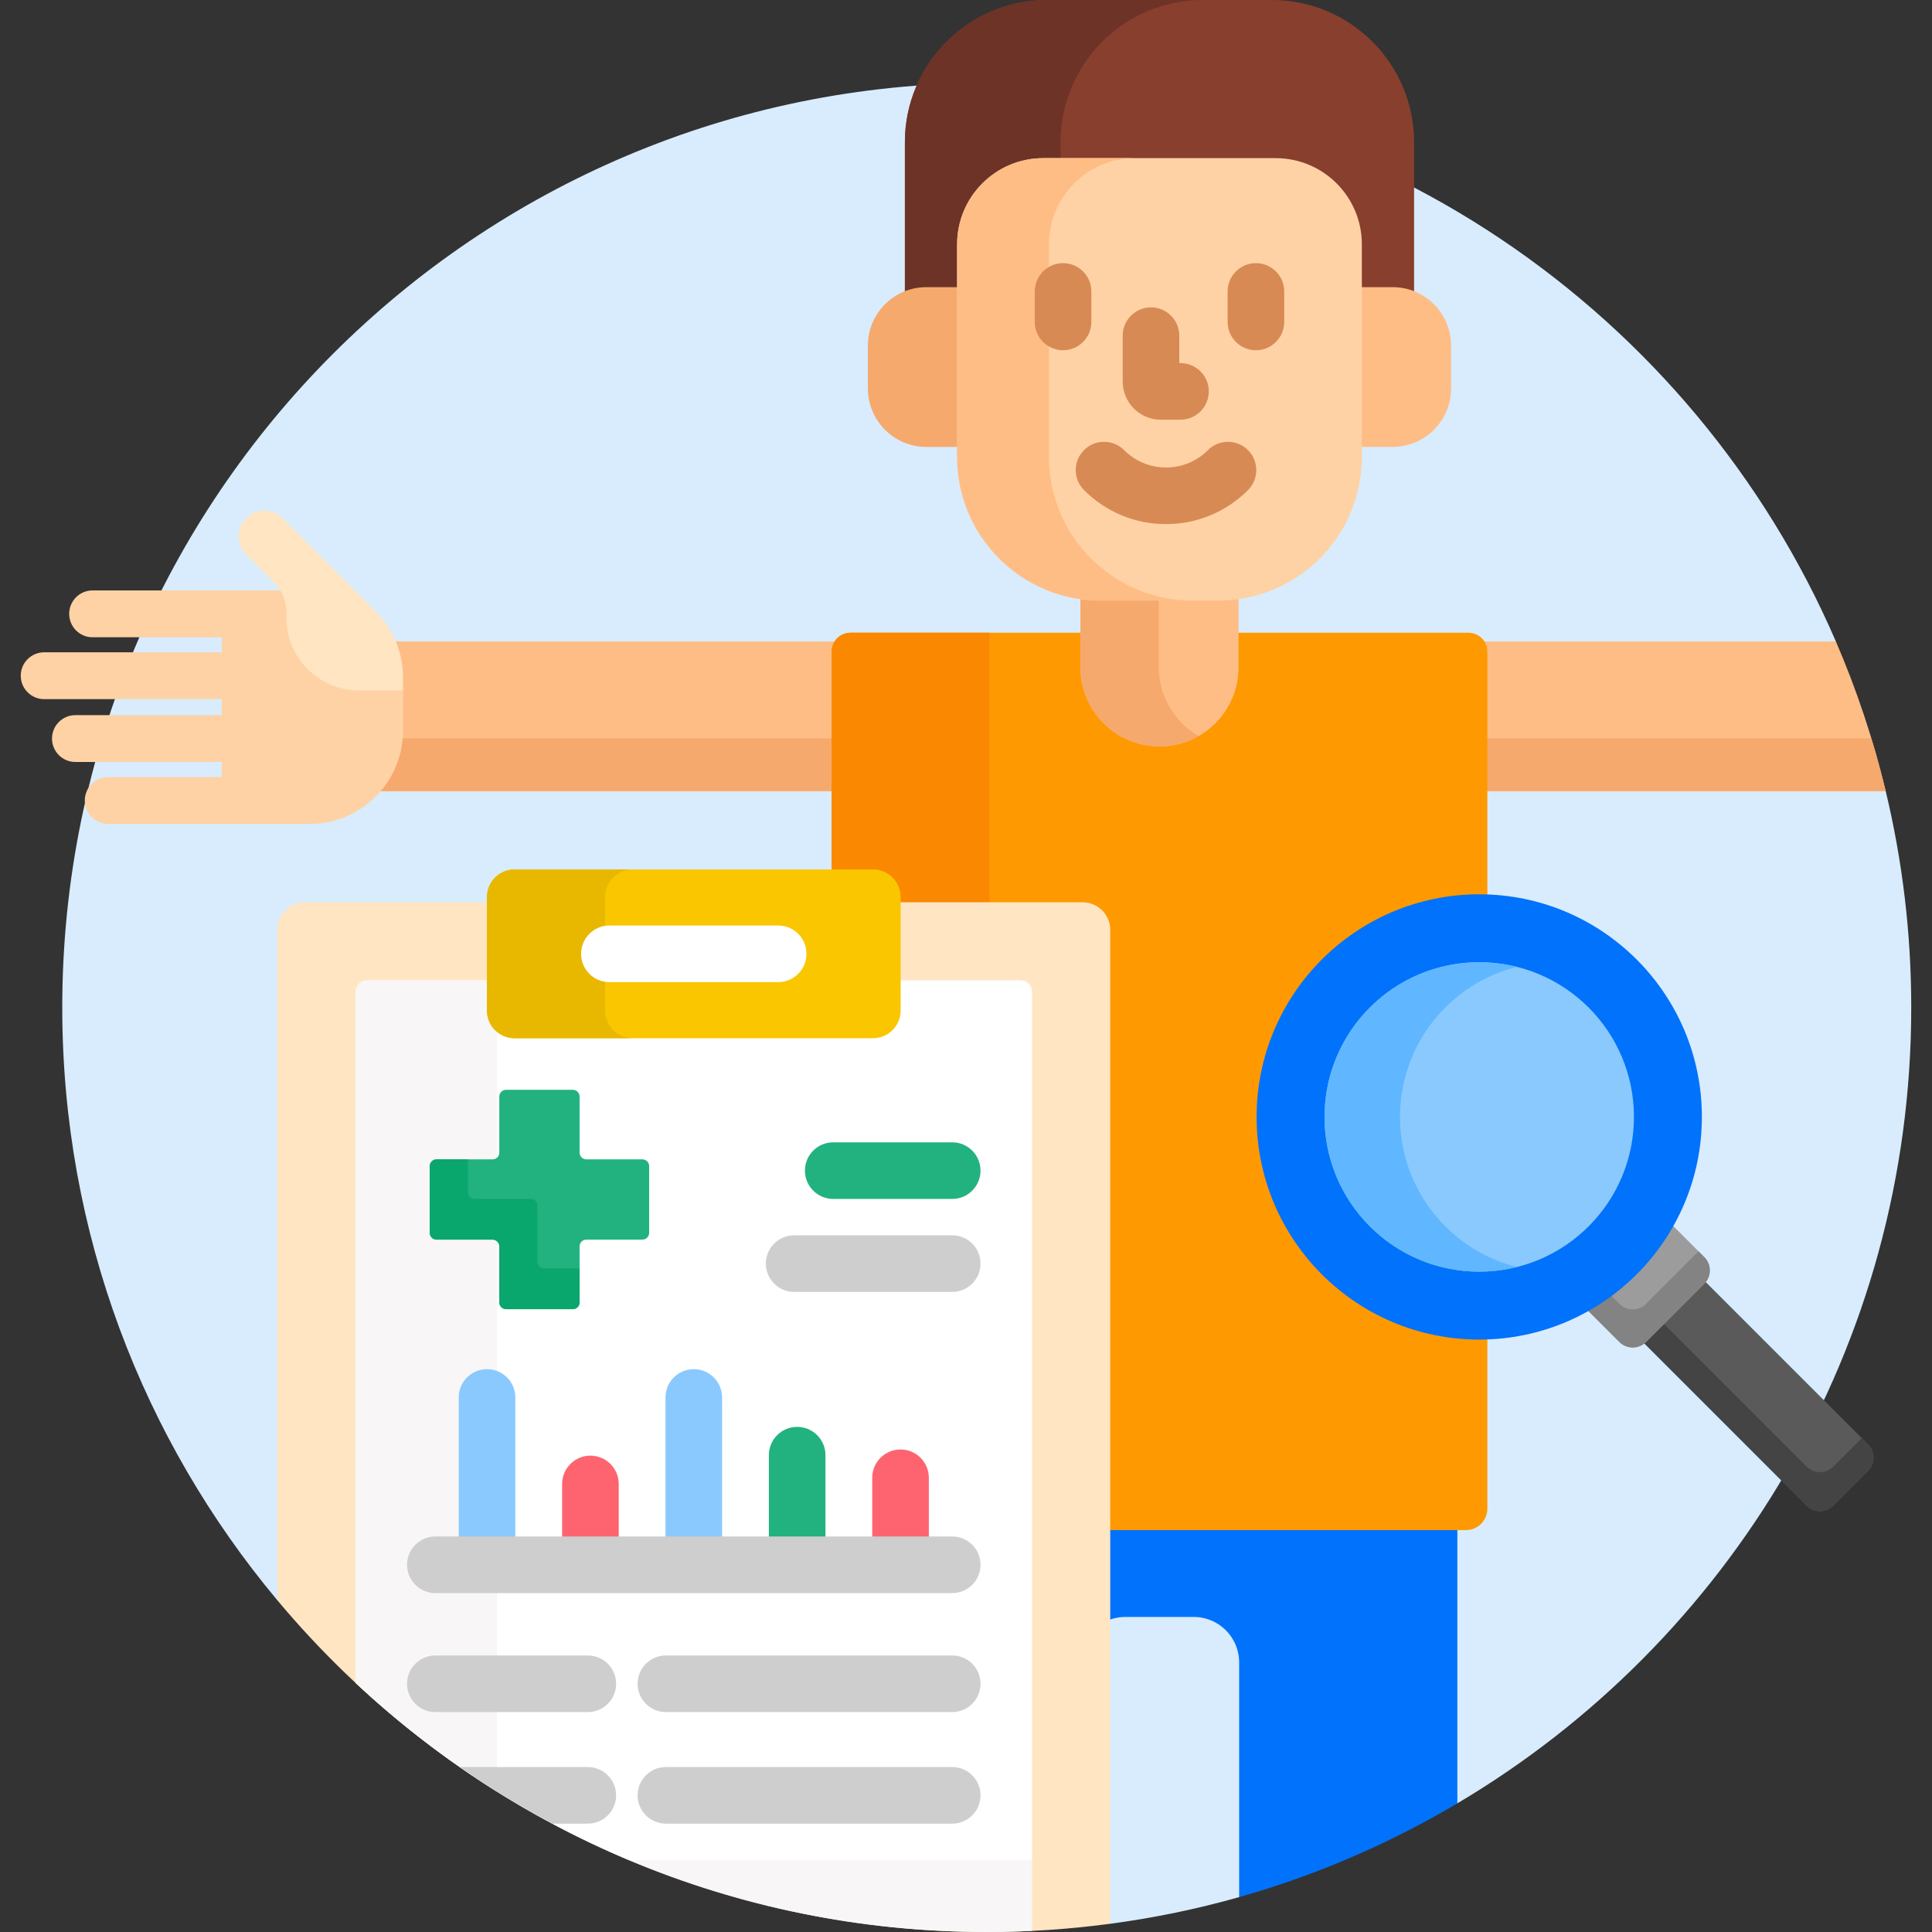 <svg id="Layer_1" enable-background="new 0 0 512 512" height="512" viewBox="0 0 512 512" width="512" xmlns="http://www.w3.org/2000/svg"><rect x="0" y="0" width="512" height="512" fill="#333333" stroke="none"/><g><g><g fill="#d8ecfe"><path d="m316.335 427.505h-18.118c-1.46 0-2.917.254-4.328.754l-.666.235v80.447l1 .877c11.667-1.557 23.077-3.924 34.164-7.063l1-1.326v-60.872c.002-7.197-5.854-13.052-13.052-13.052z"/><path d="m499.737 209.663-2.558-1h-103.012v-35.98c0-.577-.102-1.146-.298-1.683h91.017l1.644-1c-37.577-87.059-124.181-148-225.03-148-135.31 0-245 109.69-245 245 0 59.785 21.424 114.559 57 157.089l1-.364v-177.286c0-3.491 2.84-6.332 6.332-6.332h48.21v27.701c0 4.043 3.289 7.332 7.332 7.332h94.975c4.043 0 7.332-3.289 7.332-7.332v-27.701h48.21c3.492 0 6.332 2.841 6.332 6.332v159.052h91.992v71.844l1 .57c72.003-42.669 120.285-121.142 120.285-210.905 0-19.747-2.352-38.942-6.763-57.337z"/></g><g><path d="m495.036 382.758-43.716-43.716c-.117.158-.232.317-.375.46l-15.429 15.429c-.142.142-.3.259-.458.377l43.714 43.714c1.953 1.953 5.118 1.953 7.071 0l9.192-9.192c1.953-1.954 1.953-5.119.001-7.072z" fill="#5a5a5a"/></g><g><path d="m495.036 382.758-1.645-1.645-7.547 7.547c-1.953 1.953-5.118 1.953-7.071 0l-38.493-38.493-4.763 4.763c-.142.142-.3.259-.458.377l43.714 43.714c1.953 1.953 5.118 1.953 7.071 0l9.192-9.192c1.952-1.953 1.952-5.118 0-7.071z" fill="#444"/></g><g><path d="m293.224 404.491v25.106c1.523-.695 3.21-1.093 4.994-1.093h18.118c6.657 0 12.053 5.396 12.053 12.053v62.198c20.498-5.804 39.895-14.223 57.828-24.85v-73.414z" fill="#0172fb"/><g fill="#ffbd86"><path d="m393.167 172.683v36.98h106.569c-3.287-13.705-7.723-26.962-13.205-39.663h-94.417c.648.711 1.053 1.647 1.053 2.683z"/><path d="m99.54 209.663h121.846v-36.98c0-1.036.406-1.972 1.054-2.683h-119.453c1.795 3.338 2.816 7.152 2.816 11.2v12.418c0 6.182-2.377 11.817-6.263 16.045z"/></g><g fill="#f6a96c"><path d="m393.167 209.663h106.569c-1.133-4.723-2.411-9.388-3.813-14h-102.756z"/><path d="m221.386 195.663h-115.677c-.461 5.375-2.717 10.243-6.169 14h121.846z"/></g><path d="m389.167 167.683h-163.781c-2.761 0-5 2.239-5 5v58.726h10.964c3.492 0 6.332 2.841 6.332 6.332v2.366h49.21c3.492 0 6.332 2.841 6.332 6.332v159.051h95.264c3.137 0 5.679-2.543 5.679-5.679v-227.128c0-2.762-2.238-5-5-5z" fill="#fe9901"/><path d="m225.386 167.683c-2.761 0-5 2.239-5 5v58.726h10.964c3.492 0 6.332 2.841 6.332 6.332v2.366h24.537v-72.425h-36.833z" fill="#fb8801"/><g><g><path d="m245.487 77.101h9.159v-12.359c0-12.039 9.795-21.834 21.834-21.834h61.592c12.039 0 21.834 9.795 21.834 21.834v12.358h9.159c2.016 0 3.935.416 5.681 1.163v-40.555c.001-20.825-16.882-37.708-37.708-37.708h-59.524c-20.826 0-37.708 16.883-37.708 37.708v40.555c1.746-.747 3.665-1.162 5.681-1.162z" fill="#883f2e"/><path d="m245.487 77.101h9.159v-12.359c0-12.039 9.795-21.834 21.834-21.834h4.579v-5.2c0-20.825 16.883-37.708 37.709-37.708h-41.253c-20.826 0-37.708 16.883-37.708 37.708v40.555c1.745-.747 3.664-1.162 5.68-1.162z" fill="#6d3326"/><g><path d="m254.646 76.101h-9.159c-8.554 0-15.488 6.934-15.488 15.488v11.359c0 8.554 6.934 15.488 15.488 15.488h9.159z" fill="#f6a96c"/><path d="m369.066 76.101h-9.159v42.334h9.159c8.554 0 15.488-6.934 15.488-15.488v-11.359c-.001-8.554-6.935-15.487-15.488-15.487z" fill="#ffbd86"/></g><path d="m322.85 158.161h-31.147c-1.827 0-3.622-.138-5.379-.395v19.085c0 11.572 9.381 20.953 20.953 20.953 11.572 0 20.953-9.381 20.953-20.953v-19.085c-1.758.257-3.553.395-5.38.395z" fill="#ffbd86"/><path d="m307.094 176.851v-18.69h-15.391c-1.827 0-3.622-.138-5.379-.395v19.085c0 11.572 9.381 20.953 20.953 20.953 3.783 0 7.322-1.017 10.385-2.771-6.308-3.611-10.568-10.392-10.568-18.182z" fill="#f6a96c"/><g><path d="m322.85 159.161h-31.147c-21.018 0-38.057-17.039-38.057-38.057v-56.362c0-12.611 10.223-22.834 22.834-22.834h61.592c12.611 0 22.834 10.223 22.834 22.834v56.362c.001 21.018-17.038 38.057-38.056 38.057z" fill="#fed2a4"/></g><path d="m278 121.104v-56.362c0-12.611 10.223-22.834 22.834-22.834h-24.354c-12.611 0-22.834 10.223-22.834 22.834v56.362c0 21.018 17.039 38.057 38.057 38.057h24.354c-21.018 0-38.057-17.039-38.057-38.057z" fill="#ffbd86"/></g><g><g><g><path d="m281.72 92.818c-4.142 0-7.5-3.357-7.5-7.5v-8.082c0-4.143 3.358-7.5 7.5-7.5s7.5 3.357 7.5 7.5v8.082c0 4.143-3.358 7.5-7.5 7.5z" fill="#d88a55"/></g><g><path d="m332.833 92.818c-4.142 0-7.5-3.357-7.5-7.5v-8.082c0-4.143 3.358-7.5 7.5-7.5s7.5 3.357 7.5 7.5v8.082c0 4.143-3.358 7.5-7.5 7.5z" fill="#d88a55"/></g></g><g><path d="m309.004 138.891c-8.203 0-15.918-3.197-21.725-9.005-2.929-2.929-2.929-7.678 0-10.606s7.678-2.928 10.606.001c2.974 2.973 6.922 4.61 11.118 4.61s8.145-1.638 11.118-4.61c2.929-2.93 7.678-2.929 10.606-.001 2.929 2.929 2.929 7.678 0 10.606-5.805 5.807-13.52 9.005-21.723 9.005z" fill="#d88a55"/></g><g><path d="m312.847 111.229h-5.214c-5.573 0-10.107-4.534-10.107-10.107v-12.166c0-4.143 3.358-7.5 7.5-7.5s7.5 3.357 7.5 7.5v7.272h.321c4.142 0 7.5 3.357 7.5 7.5s-3.358 7.501-7.5 7.501z" fill="#d88a55"/></g></g></g><g><g><path d="m95.114 181.959c-10.047 0-18.221-8.174-18.221-18.221v-1.516c0-2.045-.512-4.011-1.468-5.757h-16.11-.532-34.241c-3.429 0-6.209 2.78-6.209 6.209s2.78 6.21 6.209 6.21h34.241v3.98h-47.074c-3.429 0-6.209 2.78-6.209 6.209s2.78 6.209 6.209 6.209h47.074v4.236h-38.794c-3.429 0-6.209 2.78-6.209 6.209s2.78 6.209 6.209 6.209h38.794v3.997h-30.101c-3.429 0-6.209 2.78-6.209 6.209s2.78 6.209 6.209 6.209h30.101.532 22.753c13.661 0 24.735-11.074 24.735-24.735v-11.659h-11.689z" fill="#fed2a4"/></g><g><path d="m75.893 163.738v-1.515c0-2.923-1.161-5.726-3.228-7.793l-7.438-7.438c-2.667-2.667-2.667-6.991 0-9.658 2.667-2.667 6.991-2.667 9.658 0l24.673 24.673c4.639 4.639 7.245 10.93 7.245 17.49v3.461h-11.689c-10.616.001-19.221-8.604-19.221-19.22z" fill="#ffe5c2"/></g></g></g><g><path d="m451.652 333.138-8.957-8.957c-2.555 4.6-5.767 8.93-9.669 12.832-3.86 3.86-8.176 7.095-12.816 9.684l8.941 8.941c1.953 1.953 5.118 1.953 7.071 0l15.429-15.429c1.954-1.953 1.954-5.119.001-7.071z" fill="#9c9c9c"/><path d="m451.652 333.138-1.516-1.516-13.913 13.913c-1.953 1.953-5.118 1.953-7.071 0l-2.79-2.79c-1.972 1.455-4.03 2.767-6.152 3.951l8.941 8.941c1.953 1.953 5.118 1.953 7.071 0l15.429-15.429c1.954-1.952 1.954-5.118.001-7.07z" fill="#838383"/><g><g><circle cx="392.014" cy="296" fill="#0172fb" r="59"/></g><g><circle cx="392.014" cy="296" fill="#8ac9fe" r="41"/></g><g><path d="m383.023 324.991c-16.011-16.011-16.011-41.971 0-57.983 5.441-5.441 12.033-9.029 18.991-10.771-13.517-3.386-28.421.201-38.991 10.771-16.012 16.011-16.012 41.971 0 57.983 10.57 10.57 25.474 14.157 38.991 10.771-6.958-1.742-13.55-5.329-18.991-10.771z" fill="#60b7ff"/></g></g></g><g><path d="m286.892 239.107h-49.211v28.701c0 3.491-2.84 6.332-6.332 6.332h-94.975c-3.492 0-6.332-2.841-6.332-6.332v-28.701h-49.21c-4.049 0-7.332 3.283-7.332 7.332v177.65c44.942 53.728 112.475 87.911 188 87.911 11.097 0 22.018-.752 32.724-2.181v-263.38c0-4.049-3.282-7.332-7.332-7.332z" fill="#ffe5c2"/><path d="m271.24 492h-101.381l-3.06 1c29.134 12.228 61.124 19 94.701 19 4.029 0 8.034-.104 12.016-.296v-18.704z" fill="#f8f6f6"/><path d="m270.516 259.816h-32.834v7.993c0 3.491-2.84 6.332-6.332 6.332h-94.975c-3.492 0-6.332-2.841-6.332-6.332v-7.993h-32.834c-1.657 0-3 1.343-3 3v183.156c21.05 19.684 45.566 35.704 72.546 47.029h106.761v-230.185c0-1.657-1.343-3-3-3z" fill="#fff"/><path d="m130.042 267.809v-7.993h-32.833c-1.657 0-3 1.343-3 3v183.156c11.511 10.764 24.064 20.423 37.484 28.827v-202.742c-1.022-1.125-1.651-2.613-1.651-4.248z" fill="#f8f6f6"/><g><g><path d="m231.35 275.14h-94.975c-4.049 0-7.332-3.283-7.332-7.332v-30.067c0-4.049 3.283-7.332 7.332-7.332h94.975c4.049 0 7.332 3.283 7.332 7.332v30.067c0 4.05-3.283 7.332-7.332 7.332z" fill="#fac600"/></g></g><path d="m160.361 267.808v-30.067c0-4.049 3.283-7.332 7.332-7.332h-31.318c-4.049 0-7.332 3.283-7.332 7.332v30.067c0 4.049 3.283 7.332 7.332 7.332h31.318c-4.05 0-7.332-3.282-7.332-7.332z" fill="#e8b800"/><g><g><path d="m170.239 307.242h-14.852c-.989 0-1.791-.802-1.791-1.791v-14.852c0-.989-.802-1.791-1.791-1.791h-17.688c-.989 0-1.791.802-1.791 1.791v14.852c0 .989-.802 1.791-1.791 1.791h-14.852c-.989 0-1.791.802-1.791 1.791v17.688c0 .989.802 1.791 1.791 1.791h14.852c.989 0 1.791.802 1.791 1.791v14.852c0 .989.802 1.791 1.791 1.791h17.688c.989 0 1.791-.802 1.791-1.791v-14.852c0-.989.802-1.791 1.791-1.791h14.852c.989 0 1.791-.802 1.791-1.791v-17.688c0-.989-.802-1.791-1.791-1.791z" fill="#22b27f"/></g></g><g><path d="m144.225 336.139c-.989 0-1.791-.802-1.791-1.791v-14.852c0-.989-.802-1.791-1.791-1.791h-14.852c-.989 0-1.791-.802-1.791-1.791v-8.671h-8.318c-.989 0-1.791.802-1.791 1.791v17.688c0 .989.802 1.791 1.791 1.791h14.852c.989 0 1.791.802 1.791 1.791v14.852c0 .989.802 1.791 1.791 1.791h17.688c.989 0 1.791-.802 1.791-1.791v-9.017z" fill="#09a76d"/></g><g><g><path d="m206.228 260.274h-44.731c-4.142 0-7.5-3.357-7.5-7.5s3.358-7.5 7.5-7.5h44.731c4.142 0 7.5 3.357 7.5 7.5s-3.358 7.5-7.5 7.5z" fill="#fff"/></g></g><g><g><g><g><path d="m155.777 453.718h-40.402c-4.142 0-7.5-3.357-7.5-7.5s3.358-7.5 7.5-7.5h40.402c4.142 0 7.5 3.357 7.5 7.5s-3.358 7.5-7.5 7.5z" fill="#cecece"/></g></g><g><path d="m155.777 468.281h-33.966c7.852 5.46 16.037 10.473 24.521 15h9.445c4.142 0 7.5-3.357 7.5-7.5s-3.358-7.5-7.5-7.5z" fill="#cecece"/></g></g><g><g><g><path d="m252.349 453.718h-75.878c-4.142 0-7.5-3.357-7.5-7.5s3.358-7.5 7.5-7.5h75.878c4.142 0 7.5 3.357 7.5 7.5s-3.358 7.5-7.5 7.5z" fill="#cecece"/></g></g><g><g><path d="m252.349 483.281h-75.878c-4.142 0-7.5-3.357-7.5-7.5s3.358-7.5 7.5-7.5h75.878c4.142 0 7.5 3.357 7.5 7.5s-3.358 7.5-7.5 7.5z" fill="#cecece"/></g></g></g></g><g><g><path d="m252.349 317.729h-31.534c-4.142 0-7.5-3.357-7.5-7.5s3.358-7.5 7.5-7.5h31.534c4.142 0 7.5 3.357 7.5 7.5s-3.358 7.5-7.5 7.5z" fill="#22b27f"/></g></g><g><g><path d="m252.349 342.365h-41.886c-4.142 0-7.5-3.357-7.5-7.5s3.358-7.5 7.5-7.5h41.886c4.142 0 7.5 3.357 7.5 7.5s-3.358 7.5-7.5 7.5z" fill="#cecece"/></g></g></g></g><g><path d="m191.362 408.185v-37.845c0-4.143-3.358-7.5-7.5-7.5s-7.5 3.357-7.5 7.5v37.845z" fill="#8ac9fe"/><path d="m163.967 408.185v-14.922c0-4.143-3.358-7.5-7.5-7.5s-7.5 3.357-7.5 7.5v14.922z" fill="#fe646f"/><path d="m246.152 408.185v-16.559c0-4.143-3.358-7.5-7.5-7.5s-7.5 3.357-7.5 7.5v16.559z" fill="#fe646f"/><path d="m218.757 408.185v-22.547c0-4.143-3.358-7.5-7.5-7.5s-7.5 3.357-7.5 7.5v22.547z" fill="#22b27f"/><path d="m136.572 408.185v-37.845c0-4.143-3.358-7.5-7.5-7.5s-7.5 3.357-7.5 7.5v37.845z" fill="#8ac9fe"/></g><g><g><path d="m252.349 422.185h-136.974c-4.142 0-7.5-3.357-7.5-7.5s3.358-7.5 7.5-7.5h136.974c4.142 0 7.5 3.357 7.5 7.5s-3.358 7.5-7.5 7.5z" fill="#cecece"/></g></g></g></svg>